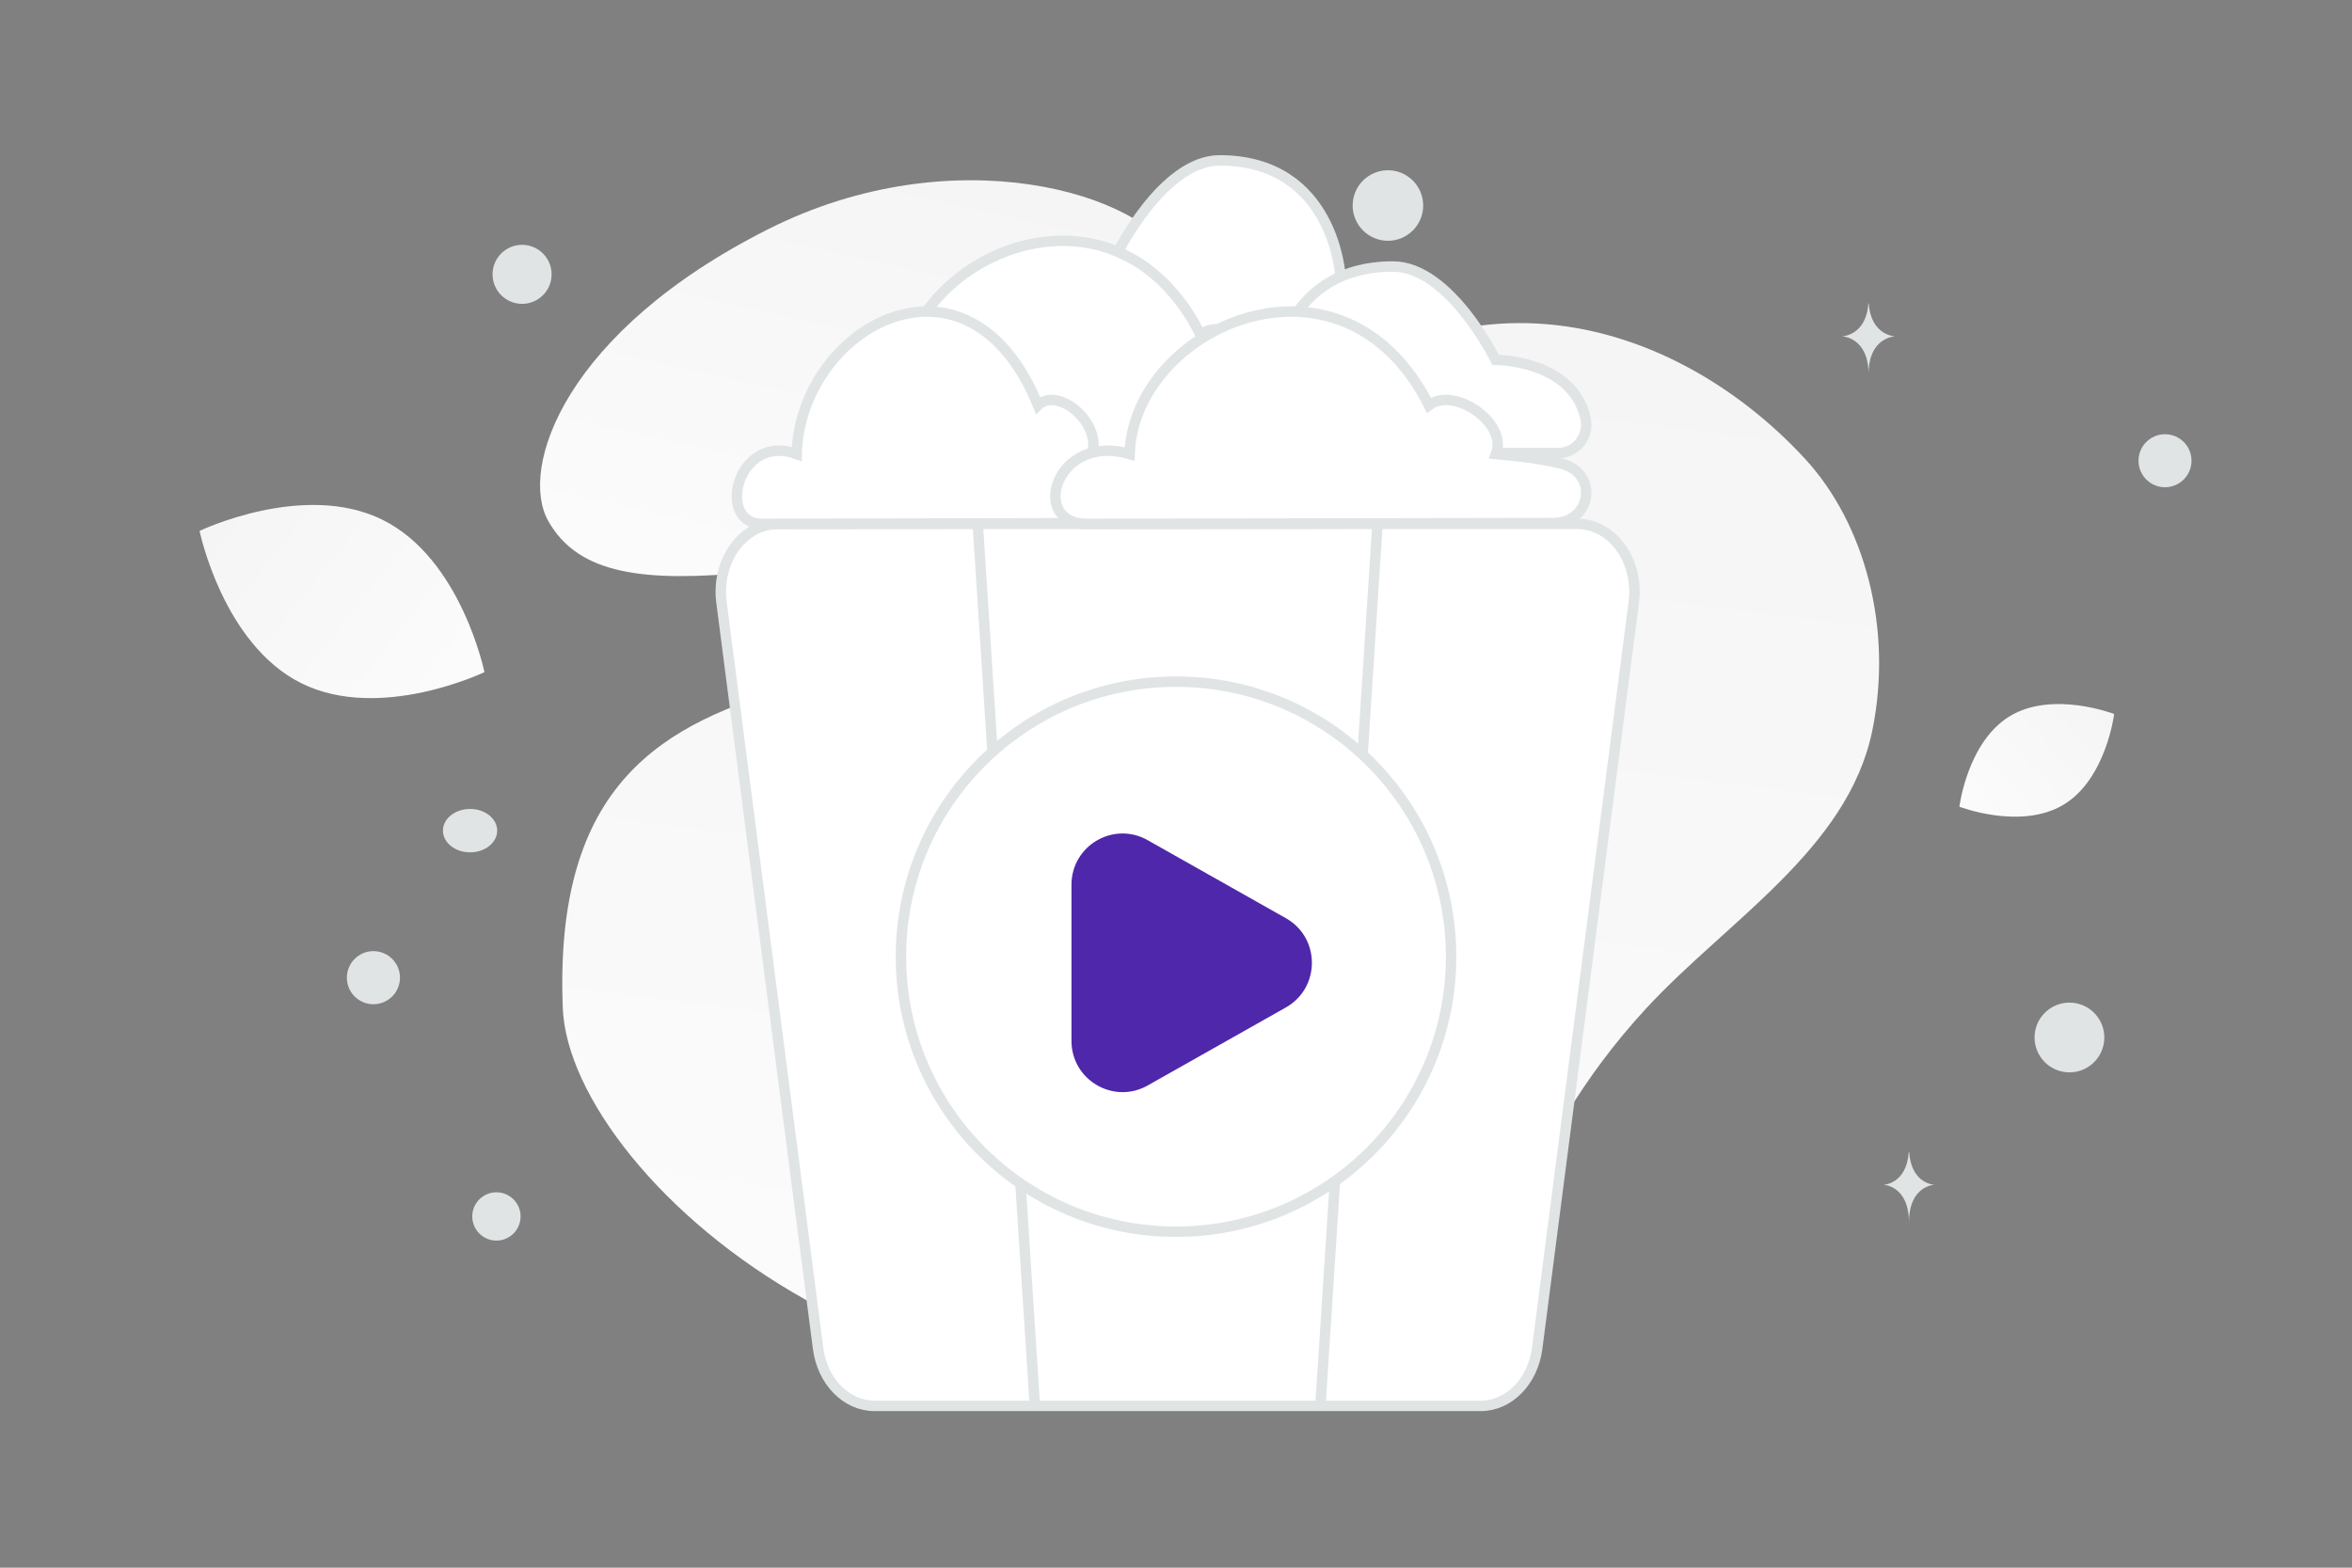 <svg width="900" height="600" viewBox="0 0 900 600" fill="none" xmlns="http://www.w3.org/2000/svg">
<rect x="0" y="0" width="900" height="600" fill="#808080" stroke="none"/>
<g clip-path="url(#clip0_1235_26117)">
<path d="M215.353 385.786C217.983 452.519 360.465 575.337 515.768 510.346C587.998 480.117 578.073 442.132 629.882 385.977C660.764 352.509 707.071 325.045 716.414 279.733C724.487 240.621 713.51 200.427 690.83 175.742C639.821 120.228 544.33 87.899 462.871 190.56C381.412 293.221 208.589 213.677 215.353 385.786Z" fill="url(#paint0_linear_1235_26117)"/>
<path d="M209.778 199.362C221.385 220.077 246.806 222.924 287.533 218.987C318.162 216.021 346.094 213.726 376.726 197.025C398.166 185.344 415.137 169.54 427.524 154.19C440.947 137.561 459.682 118.583 450.498 99.729C437.876 73.829 364.884 52.016 294.007 87.688C216.148 126.885 198.423 179.115 209.778 199.362Z" fill="url(#paint1_linear_1235_26117)"/>
<path d="M115.341 261.507C145.432 276.434 185.37 257.241 185.37 257.241C185.37 257.241 176.494 213.856 146.387 198.95C116.296 184.023 76.374 203.195 76.374 203.195C76.374 203.195 85.25 246.581 115.341 261.507Z" fill="url(#paint2_linear_1235_26117)"/>
<path d="M789.571 308.012C773.222 317.81 749.766 308.752 749.766 308.752C749.766 308.752 752.833 283.811 769.192 274.024C785.541 264.225 808.986 273.272 808.986 273.272C808.986 273.272 805.919 298.213 789.571 308.012Z" fill="url(#paint3_linear_1235_26117)"/>
<path d="M189.957 474.808C195.061 474.808 199.199 470.67 199.199 465.566C199.199 460.462 195.061 456.324 189.957 456.324C184.853 456.324 180.715 460.462 180.715 465.566C180.715 470.67 184.853 474.808 189.957 474.808Z" fill="#E1E4E5"/>
<path d="M791.879 410.427C799.252 410.427 805.229 404.45 805.229 397.077C805.229 389.704 799.252 383.727 791.879 383.727C784.506 383.727 778.529 389.704 778.529 397.077C778.529 404.45 784.506 410.427 791.879 410.427Z" fill="#E1E4E5"/>
<path d="M142.893 384.351C148.504 384.351 153.053 379.802 153.053 374.191C153.053 368.58 148.504 364.031 142.893 364.031C137.282 364.031 132.733 368.58 132.733 374.191C132.733 379.802 137.282 384.351 142.893 384.351Z" fill="#E1E4E5"/>
<path d="M199.775 116.295C206.014 116.295 211.071 111.238 211.071 104.999C211.071 98.76 206.014 93.703 199.775 93.703C193.536 93.703 188.479 98.76 188.479 104.999C188.479 111.238 193.536 116.295 199.775 116.295Z" fill="#E1E4E5"/>
<path d="M818.305 176.338C818.305 181.94 822.846 186.481 828.448 186.481C834.05 186.481 838.591 181.94 838.591 176.338C838.591 170.736 834.05 166.195 828.448 166.195C822.846 166.195 818.305 170.736 818.305 176.338Z" fill="#E1E4E5"/>
<path d="M531.094 92.152C538.547 92.152 544.588 86.111 544.588 78.658C544.588 71.206 538.547 65.164 531.094 65.164C523.641 65.164 517.6 71.206 517.6 78.658C517.6 86.111 523.641 92.152 531.094 92.152Z" fill="#E1E4E5"/>
<path d="M179.873 326.217C185.606 326.217 190.253 322.5 190.253 317.913C190.253 313.327 185.606 309.609 179.873 309.609C174.14 309.609 169.493 313.327 169.493 317.913C169.493 322.5 174.14 326.217 179.873 326.217Z" fill="#E1E4E5"/>
<path d="M715.083 116.133H714.935C714.06 128.54 704.833 128.731 704.833 128.731C704.833 128.731 715.007 128.929 715.007 143.265C715.007 128.929 725.182 128.731 725.182 128.731C725.182 128.731 715.959 128.54 715.083 116.133ZM730.541 440.891H730.399C729.558 453.261 720.7 453.451 720.7 453.451C720.7 453.451 730.468 453.649 730.468 467.942C730.468 453.649 740.237 453.451 740.237 453.451C740.237 453.451 731.382 453.261 730.541 440.891Z" fill="#E1E4E5"/>
<path fill-rule="evenodd" clip-rule="evenodd" d="M297.664 200.504H603.586C609.962 200.504 616.019 203.813 620.171 209.564C624.322 215.314 626.153 222.932 625.184 230.42L588.203 516.055C586.563 528.722 577.391 538.073 566.605 538.073H334.645C323.859 538.073 314.687 528.722 313.047 516.055L276.066 230.42C275.096 222.932 276.927 215.314 281.079 209.564C285.23 203.813 291.288 200.504 297.664 200.504Z" fill="white" stroke="#E1E4E5" stroke-width="4"/>
<path fill-rule="evenodd" clip-rule="evenodd" d="M505.255 538.073L527.107 200.504L505.255 538.073Z" fill="white"/>
<path d="M505.255 538.073L527.107 200.504" stroke="#E1E4E5" stroke-width="4"/>
<path fill-rule="evenodd" clip-rule="evenodd" d="M395.995 538.073L374.143 200.504L395.995 538.073Z" fill="white"/>
<path d="M395.995 538.073L374.143 200.504" stroke="#E1E4E5" stroke-width="4"/>
<path fill-rule="evenodd" clip-rule="evenodd" d="M403.714 132.791H535.521C546.192 132.791 550.794 119.497 542.059 113.598L541.689 113.35C529.253 105.126 512.933 105.873 512.933 105.873C512.933 105.873 510.601 61.387 466.692 61.387C444.983 61.387 427.438 97.089 427.438 97.089C427.438 97.089 397.906 97.089 393.019 119.521C391.541 126.316 396.494 132.791 403.714 132.791Z" fill="white" stroke="#E1E4E5" stroke-width="4"/>
<path fill-rule="evenodd" clip-rule="evenodd" d="M596.015 173.416H464.208C453.537 173.416 448.934 160.122 457.67 154.223L458.04 153.975C470.476 145.751 486.796 146.498 486.796 146.498C486.796 146.498 489.127 102.012 533.037 102.012C554.746 102.012 572.291 137.714 572.291 137.714C572.291 137.714 601.823 137.714 606.71 160.146C608.188 166.941 603.234 173.416 596.015 173.416Z" fill="white" stroke="#E1E4E5" stroke-width="4"/>
<path fill-rule="evenodd" clip-rule="evenodd" d="M328.477 173.418C306.207 173.418 316.627 138.321 344.84 146.704C346.402 97.971 426.323 62.314 459.371 128.044C468.715 120.696 489.696 134.576 485.05 146.704C495.429 147.583 503.594 148.777 509.947 150.357C524.615 154.006 521.711 173.254 506.592 173.119L328.477 173.418Z" fill="white" stroke="#E1E4E5" stroke-width="4"/>
<path fill-rule="evenodd" clip-rule="evenodd" d="M291.669 200.5C273.718 200.5 282.117 165.403 304.859 173.786C306.118 125.053 370.539 89.396 397.178 155.125C404.709 147.777 421.621 161.657 417.876 173.786C426.242 174.665 432.824 175.858 437.945 177.438C449.768 181.088 447.428 200.335 435.241 200.201L291.669 200.5Z" fill="white" stroke="#E1E4E5" stroke-width="4"/>
<path fill-rule="evenodd" clip-rule="evenodd" d="M415.886 200.5C393.616 200.5 404.036 165.403 432.249 173.786C433.811 125.053 513.732 89.396 546.78 155.125C556.124 147.777 577.105 161.657 572.459 173.786C582.838 174.665 591.003 175.858 597.356 177.438C612.024 181.088 609.12 200.335 594.001 200.201L415.886 200.5Z" fill="white" stroke="#E1E4E5" stroke-width="4"/>
<path d="M450.004 471.403C508.137 471.403 555.264 424.276 555.264 366.143C555.264 308.009 508.137 260.883 450.004 260.883C391.871 260.883 344.744 308.009 344.744 366.143C344.744 424.276 391.871 471.403 450.004 471.403Z" fill="white" stroke="#E1E4E5" stroke-width="4"/>
<path fill-rule="evenodd" clip-rule="evenodd" d="M492.035 385.586L439.137 415.457C426.113 422.802 410 413.36 410 398.365V338.637C410 323.629 426.086 314.199 439.137 321.545L492.035 351.416C505.322 358.893 505.322 378.082 492.035 385.586Z" fill="#4F27AA"/>
</g>
<defs>
<linearGradient id="paint0_linear_1235_26117" x1="407.864" y1="769.199" x2="547.823" y2="-349.07" gradientUnits="userSpaceOnUse">
<stop stop-color="white"/>
<stop offset="1" stop-color="#EEEEEE"/>
</linearGradient>
<linearGradient id="paint1_linear_1235_26117" x1="287.973" y1="333.619" x2="391.432" y2="-131.283" gradientUnits="userSpaceOnUse">
<stop stop-color="white"/>
<stop offset="1" stop-color="#EEEEEE"/>
</linearGradient>
<linearGradient id="paint2_linear_1235_26117" x1="230.893" y1="308.068" x2="-17.297" y2="111.748" gradientUnits="userSpaceOnUse">
<stop stop-color="white"/>
<stop offset="1" stop-color="#EEEEEE"/>
</linearGradient>
<linearGradient id="paint3_linear_1235_26117" x1="726.305" y1="339.553" x2="857.853" y2="217.327" gradientUnits="userSpaceOnUse">
<stop stop-color="white"/>
<stop offset="1" stop-color="#EEEEEE"/>
</linearGradient>
<clipPath id="clip0_1235_26117">
<rect width="900" height="600" fill="white"/>
</clipPath>
</defs>
</svg>
